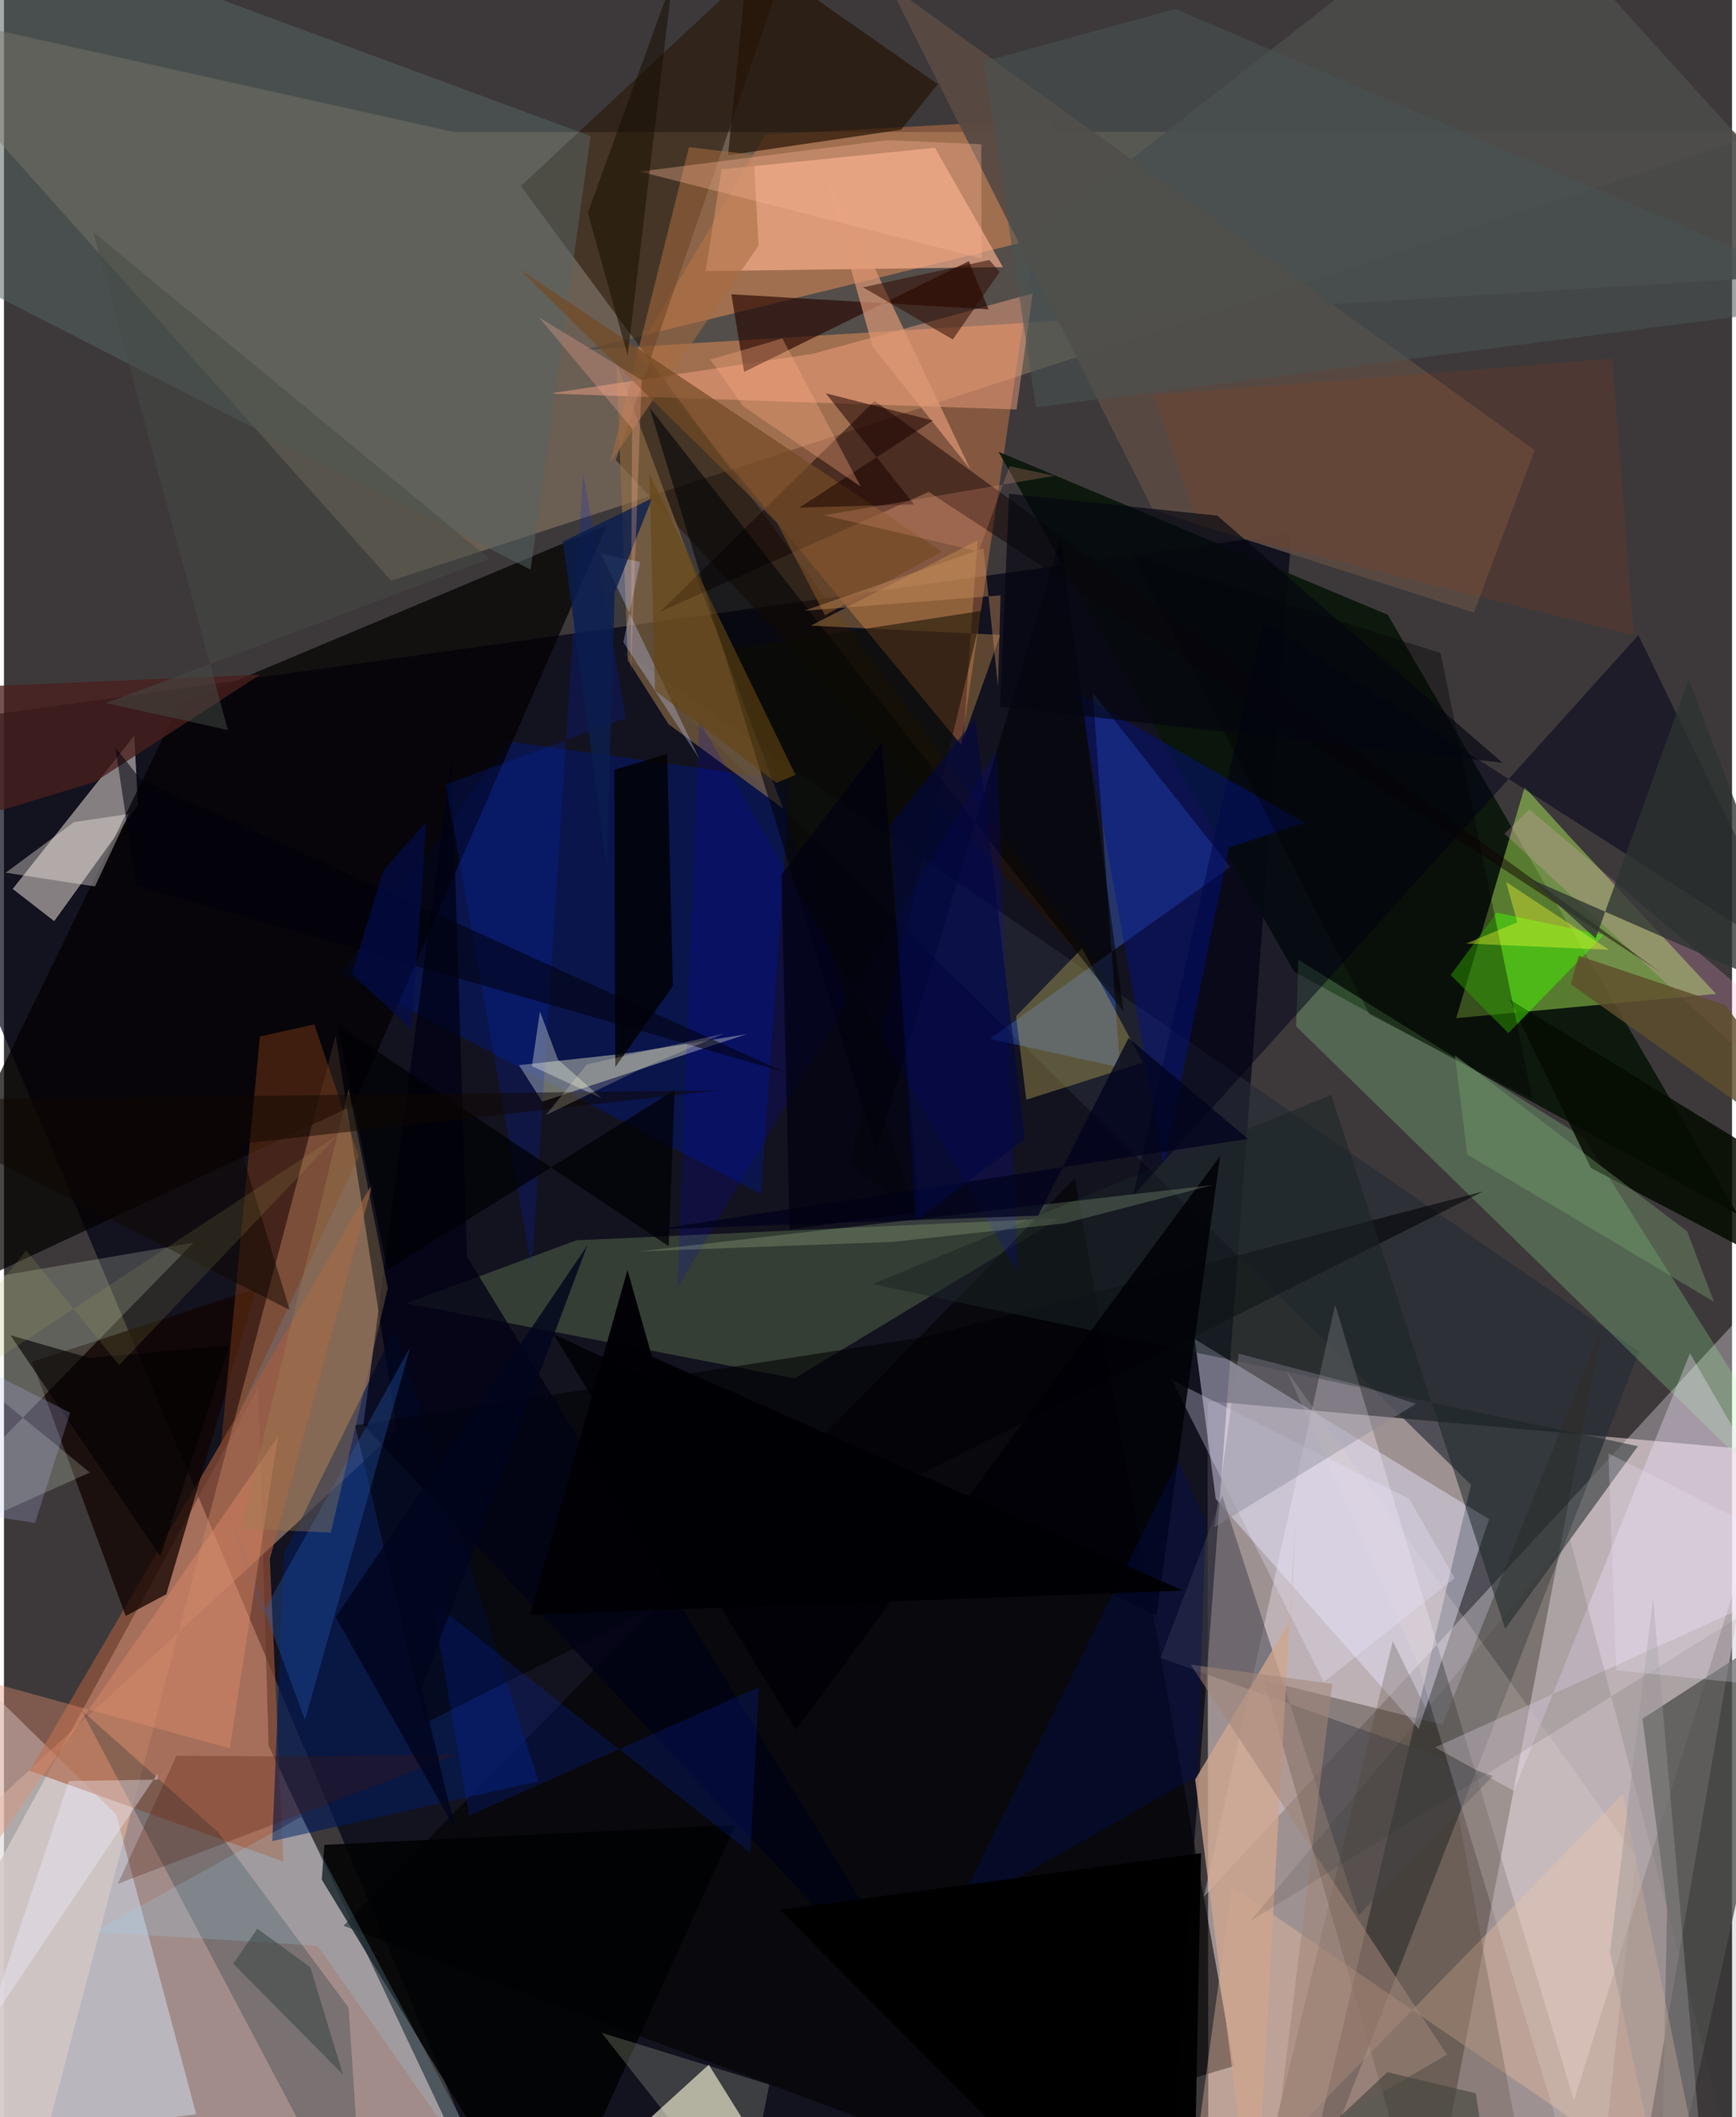<svg xmlns="http://www.w3.org/2000/svg" width="228" height="278" viewBox="0 0 836 1024"><path fill="#3d393b" d="M0 0h836v1024H0z"/><path fill="#e3d0d0" fill-opacity=".588" d="M582.662 1086h203.43l66.146-384.252L582.26 677.64z"/><path fill="#b19994" fill-opacity=".871" d="M-62 1010.5l304.113 75.5-114.078-241.633-5.054-173.217z"/><path fill="#000113" fill-opacity=".69" d="M561.402 1086l61.48-828.184L-62 353.593 246.618 1086z"/><path fill="#a48b70" fill-opacity=".455" d="M853.59 63.666l-635.622.232L-62 1.568l249.285 279.253z"/><path fill="#ffc6a4" fill-opacity=".424" d="M6.362 1086L-62 924.741l252.167-232.838-29.715-191.083z"/><path fill="#262c36" fill-opacity=".647" d="M709.713 718.178L622.757 1086 791.12 653.783l-492.39-339.04z"/><path fill="#fe8f48" fill-opacity=".361" d="M507.417 57.492l-44.275 302.87-157.2-189.955 62.444-105.291z"/><path fill="#fff5ff" fill-opacity=".318" d="M644.004 631.07l-63.55 286.388L898 574.032 759.523 1016.04z"/><path fill="#091609" fill-opacity=".902" d="M624.147 469.974l-142.995-251.46 188.288 78.831 169.2 289.94z"/><path fill="#b7fd5b" fill-opacity=".435" d="M828.25 480.715l-125.706 11.73 33.137-111.742 21.585 23.76z"/><path fill="#302d1f" fill-opacity=".376" d="M609.52 812.659L688.27 1086l85.034-444.846-77.415 193.032z"/><path fill="#fef0e7" fill-opacity=".49" d="M4.214 429.932l20.098 15.592 40.514-56.239-1.8-33.435z"/><path fill="#e8e7ff" fill-opacity=".435" d="M586.243 725.013l98.165 111.24 34.044-101.495-142.4-87.09z"/><path fill="#d5eaff" fill-opacity=".447" d="M93.007 1022.585L-62 1042.511l24.125-255.385 92.119 90.427z"/><path fill="#04186a" fill-opacity=".596" d="M380.348 377.57L366.25 577.561l-203.3-106.72 81.127-112.253z"/><path fill="#a85c3c" fill-opacity=".6" d="M178.631 571.755L12.42 856.472l122.737 43.877-6.528-146.364z"/><path fill="#698857" fill-opacity=".38" d="M276.905 599.88l233.79-10.666-128.212 77.456-187.63-36.323z"/><path fill="#4b4b49" fill-opacity=".902" d="M898 131.386L722.94-62 494.465 116.821l-213.632 52.424z"/><path fill="#feb190" fill-opacity=".643" d="M450.381 71.476L347.176 81.93l-7.72 49.18 143.799-1.914z"/><path fill="#f8f2d9" fill-opacity=".631" d="M310.4 1086h-65.523l96.095-87.378L395.429 1086z"/><path fill="#261400" fill-opacity=".545" d="M295.987 222.54l88.308-257.638L250.051 89.95l294.655 398.155z"/><path fill="#4679fd" fill-opacity=".341" d="M539.913 516.284L526.738 335.06l66.498 84.264-116.326 83.11z"/><path fill="#120300" fill-opacity=".749" d="M58.894 781.584L13.616 658.65l108.443-35.402-43.504 147.81z"/><path fill="#030001" fill-opacity=".725" d="M-62 642.517l231.26-107.96L291.733 253.9 84.698 340.853z"/><path fill="#906f45" fill-opacity=".612" d="M321.457 350.236L301.81 319.38l-5.523-143.821 80.553 215.456z"/><path fill="#9fff9d" fill-opacity=".227" d="M764.518 550.469L626.21 464.22l-1.106 32.193L898 762.43z"/><path fill-opacity=".573" d="M595.118 999.264l-77.056-429.298L164.261 931.43l292.926 108.939z"/><path fill="#041b57" fill-opacity=".651" d="M189.125 642.769L135.49 751.595l-5.677 138.862L258.54 861.55z"/><path fill="#535452" fill-opacity=".749" d="M804.552 922.618l-3.2 163.382 67.238-303.992-75.935 49.293z"/><path fill="#c9ccb4" fill-opacity=".51" d="M260.416 532.817l-11.269-17.655 53.03-5.787 57.316-9.239z"/><path fill="#584a42" fill-opacity=".953" d="M555.823 246.575L428.254-7.322l312.278 225.011-29.406 78.57z"/><path fill="#000004" fill-opacity=".569" d="M169.854 689.404l34.03 143.938L715.52 576.276l-270.583 70.47z"/><path fill="#eebea0" fill-opacity=".38" d="M824.646 1070.129l-230.67-157.736L570.331 1086l212.815-218.254z"/><path fill="#120001" fill-opacity=".478" d="M801.587 470.335l-354.19-232.412-129.881 57.903 103.658-101.913z"/><path fill="#00232f" fill-opacity=".251" d="M166.719 970.995L174.387 1086 37.395 827.041l66.301 59.192z"/><path fill="#ffa987" fill-opacity=".439" d="M489.847 198.05l7.815-56.11-106.28 29.164-127.835 19.256z"/><path fill="#1a2625" fill-opacity=".518" d="M420.238 621.039l370.226 78.429-64.21 88.284-84.163-258.267z"/><path fill="#e6f1d8" fill-opacity=".216" d="M41.53 712.203L-62 758.633l153.668-157.58L-62 627.405z"/><path fill="#c0b157" fill-opacity=".376" d="M494.58 531.889l56.407-17.92-29.427-55.313-31.925 32.87z"/><path fill="#f6e5ff" fill-opacity=".333" d="M815.641 654.54l-85.215 211.626-38.093-21.01 185.043-83.852z"/><path fill="#000016" fill-opacity=".502" d="M609.2 300.932l-62.99 277.383 244.48-271.154 76.969 158.878z"/><path fill="#251403" fill-opacity=".682" d="M350.294 75.093l9.986-98.412 91.477 64.023-17.782 22.059z"/><path fill="#001294" fill-opacity=".404" d="M592.56 409.868l-31.448 153.58-40.86-227.764 108.952 62.332z"/><path fill="#556362" fill-opacity=".525" d="M-58.631 115.04L-62-62 283.783 65.848l-29.03 209.656z"/><path fill="#803b16" fill-opacity=".463" d="M104.652 702.81l19.159-201.488 26.328-5.856 21.475 63.838z"/><path fill="#000207" fill-opacity=".565" d="M541.628 489.276l-30.447-228.904-89.211 296.563-109.673-359.82z"/><path fill="#010202" fill-opacity=".855" d="M353.851 882.691l-198.845 9.583-1.25 16.834L261.43 1086z"/><path fill="#0004ca" fill-opacity=".173" d="M490.517 615.663L336.346 348.597l-10.547 274.425L480.176 362.69z"/><path fill="#050c01" fill-opacity=".855" d="M728.305 483.343l131.242 80.645L898 633.373l-130.297-68.47z"/><path fill="#45464f" fill-opacity=".537" d="M559.47 801.88l160.84 57.097-65 67.427-65.938-202.878z"/><path fill="#010100" fill-opacity=".788" d="M295.234 372.294l25.595-7.61 2.789 112.232-27.876 39.255z"/><path fill="#270600" fill-opacity=".647" d="M476.305 149.606l-9.491-23.282-108.726 53.543-6.195-37.52z"/><path fill="#fff8ef" fill-opacity=".361" d="M.873 422.094l33.016-24.456 26.542-3.988-16.411 35.097z"/><path fill="#46f400" fill-opacity=".494" d="M722.156 441.388l-22.262 30.2 27.88 28.08 46.063-47.321z"/><path fill="#000215" fill-opacity=".753" d="M224.02 607.78l237.102 387.65L173.86 689.091l42.673-323.21z"/><path fill="#4c412e" fill-opacity=".243" d="M671.882 793.727l-60.224 247.898 128.278 33.138-42.097-228z"/><path fill="#d0a58e" fill-opacity=".769" d="M622.732 782.844l-46.445 77.804L605.017 1086l19.766-352.24z"/><path fill="#2566c7" fill-opacity=".302" d="M125.423 779.864l-17.806-50.584 38.025 102.591 50.912-180.25z"/><path fill="#ca944e" fill-opacity=".4" d="M481.98 307.078l-91.653-4.47 80.705-41.297-6.914 96.045z"/><path fill="#062fdf" fill-opacity=".184" d="M207.2 774.61l17.824 103.53 140.157-62.112-4.066 80.148z"/><path fill="#df9876" fill-opacity=".682" d="M420.219 167.627l-23.856-85.596 23.773 45.304 47.334 99.598z"/><path fill="#ffa8d4" fill-opacity=".227" d="M737.997 391.5l-12.094 11.713 108.57 100.381L898 526.82z"/><path fill="#0028cc" fill-opacity=".208" d="M255.383 614.031l24.858-384.94 20.626 118.187-87.092 32.16z"/><path fill="#0c0c00" fill-opacity=".522" d="M409.309 561.879l32.195 27.116-88.61-275.101 120.489-18.487z"/><path fill="#e68f6e" fill-opacity=".38" d="M-62 975.371l58.344-160.845 112.882 31.107 23.36-150.804z"/><path fill="#49201d" fill-opacity=".765" d="M-62 334.228l186.027-7.979-80.101 51.954-45.286 13.74z"/><path fill="#9adefe" fill-opacity=".184" d="M151.832 941.116L43.635 934.35l100.239-55.64L253.382 1086z"/><path fill="#e7d9d7" fill-opacity=".231" d="M620.506 662.986l63.8 142.796L769.372 1086l20.223-187.885z"/><path fill="#e9e6fc" fill-opacity=".302" d="M638.487 813.482l-73.52-145.985 114.952 57.538 21.928 38.236z"/><path fill="#bfccfb" fill-opacity=".329" d="M307.76 271.787l-8.114 38.82 36.939 56.738-47.773-99.54z"/><path fill="#f9fbd9" fill-opacity=".188" d="M354.852 1086l15.383-77.78-81.103-25.04L370.165 1086z"/><path fill="#485353" fill-opacity=".529" d="M499.281 196.98l-25.2-167.241 92.625-25.415L896.792 145.63z"/><path fill="#000006" fill-opacity=".839" d="M265.943 645.378l291.621 135.889 30.781-222.123-205.216 277.52z"/><path fill="#a76b40" fill-opacity=".553" d="M293.247 223.806l71.817-105.07-2.35-43.859-31.316-3.684z"/><path fill-opacity=".361" d="M660.608 490.567l78.883 41.063-44.5-215.78-148.952-47.495z"/><path fill="#b13600" fill-opacity=".141" d="M556.467 191.187l21.759 63.325 210.208 52.743-10.379-133.824z"/><path fill="#a38679" fill-opacity=".541" d="M614.558 1042.416l28.073-227.953-68.536-9.352 123.951 188.694z"/><path fill="#744a24" fill-opacity=".694" d="M374.038 252.894l-124.563-122.59L453.69 266.807l-56.48 30.76z"/><path fill="#2d3330" fill-opacity=".773" d="M873.9 484.484l-135.81-59.547 31.9 28.951 45.054-125.404z"/><path fill="#000f53" fill-opacity=".365" d="M459.565 925.687l117.62-66.526 4.247-123.244-13.188-29.51z"/><path fill="#010101" fill-opacity=".973" d="M536.6 1086h38.786l3.707-189.661-203.597 27.35z"/><path fill="#75a16d" fill-opacity=".384" d="M701.914 510.354l5.991 48.012 119.342 71.289-12.949-34.101z"/><path fill="#9f7e50" fill-opacity=".357" d="M185.667 622.998L158.153 741.25l-43.47-1.883 52.069-212.697z"/><path fill="#4d1400" fill-opacity=".259" d="M136.95 849.478l-53.508-.276-28.347 61.94 163.636-62.48z"/><path fill="#f9b595" fill-opacity=".349" d="M307.615 82.978l165.326 42.055-.144-55.255-45.541-1.996z"/><path fill="#d8f8bb" fill-opacity=".188" d="M513.042 591.702l71.785-18.554-277.724 32.13 122.539-4.616z"/><path fill="#8b8997" fill-opacity=".392" d="M597.35 654.722l59.91 15.711L683.034 679l-97.474 59.604z"/><path fill="#180100" fill-opacity=".514" d="M384.808 245.525l64.585-42.13-51.795-13.174 42.696 53.748z"/><path fill="#00010c" fill-opacity=".541" d="M53.91 361.546l10.1 66.854 313.147 89.982-311.21-141.609z"/><path fill="#000006" fill-opacity=".737" d="M321.542 602.7L161.21 495.532l24.3 118.696 138.996-87.077z"/><path fill="#f7ff34" fill-opacity=".376" d="M776.464 459.378l-69.083-3.032 24.733-10.26-5.416-19.51z"/><path fill="#22251e" fill-opacity=".11" d="M757.45 743.797l-154.593 185.46 243.638-151.626.623 308.369z"/><path fill="#040510" fill-opacity=".647" d="M481.85 341.83l243.074 27.068L586.975 249.39l-100.733-10.564z"/><path fill="#0a1e4f" fill-opacity=".804" d="M291.636 418.717l3.812-132.14 18.11-45.581-43.191 20.947z"/><path fill="#00031d" fill-opacity=".761" d="M500.3 587.96l43.748-85.904 57.717 48.775-286.183 43.791z"/><path fill="#310c00" fill-opacity=".533" d="M481.691 131.537l-22.663 32.648-43.455-25.225 61.125-13.212z"/><path fill="#644511" fill-opacity=".6" d="M373.773 378.645l-58.794-44.587-2.725-104.709 70.678 145.461z"/><path fill="#ffab83" fill-opacity=".333" d="M357.508 196.365l-15.757-22.454 34.82-10.217 37.91 71.661z"/><path fill="#3e4947" fill-opacity=".596" d="M164.011 1003.385l-15.795-51.864-25.637-18.685-11.663 16.937z"/><path fill="#020000" fill-opacity=".62" d="M109.117 650.657l-67.799 6.14-38.17-10.992L75.646 752.84z"/><path fill="#efeeff" fill-opacity=".365" d="M74.23 857.925L-8.49 980.823 31.434 861.4l43.117-.634z"/><path fill="#bcc0fc" fill-opacity=".224" d="M32.046 683.282l-17.004 53.297L-62 724.655v-89.048z"/><path fill="#00000f" fill-opacity=".671" d="M424.738 359.244l17.93 227.03-62.567 8.345-3.98-171.593z"/><path fill="#000105" fill-opacity=".965" d="M570.313 769.293L254.555 780.95l47.074-166.63 11.869 41.828z"/><path fill="#464c46" fill-opacity=".51" d="M49.305 340.044l59.001 13.013-65.085-240.792 191.635 158.037z"/><path fill="#ef9b7f" fill-opacity=".235" d="M508.125 230.121l-21.638-4.65-14.924 41.313-74.78-17.585z"/><path fill="#180e00" fill-opacity=".518" d="M337.57-48.904L282.466 102.89l19.258 69.097 26.33-220.593z"/><path fill="#000746" fill-opacity=".576" d="M493.914 550.958l-24.047-203.287-41.086 51.383 12.285 191.204z"/><path fill="#020d50" fill-opacity=".624" d="M204.336 397.458l-20.887 23.63-15.069 49.907 28.945 27.107z"/><path fill="#5e4d2c" fill-opacity=".816" d="M898 575.566l-139.985-99.528 3.852-13.731 70.895 23.774z"/><path fill="#01051c" fill-opacity=".784" d="M201.938 816.84l16.397 67.815-57.834-102.496 121.743-179.832z"/><path fill="#ffae96" fill-opacity=".286" d="M258.674 153.384l45.196 53.877-.613 119.416 5.254-142.814z"/><path fill="#f4fbe4" fill-opacity=".341" d="M255.424 515.64l3.866-26.403 8.743 23.259 21.1 18.708z"/><path fill="#46463f" fill-opacity=".643" d="M723.156 1086l-119.25-22.43 65.342-61.373 42.77 10.284z"/><path fill="#100800" fill-opacity=".478" d="M113.795 553.314l24.466 80.262L-62 532.23l408.03-4.876z"/><path fill="#969294" fill-opacity=".412" d="M825.105 1086l-31.253-63.381-16.876-78.287 20.83-171.412z"/><path fill="#fef9cd" fill-opacity=".208" d="M348.328 499.894l-38.754 16.438-47.444 23.012L282 514.817z"/><path fill="#b1b05b" fill-opacity=".149" d="M55.747 660.237l-45.01-55.435L-62 695.916l223.525-146.853z"/><path fill="#c88d5c" fill-opacity=".427" d="M480.896 332.063l-7.02-66.851-86.762 30.183 95.012-7.424z"/><path fill="#f1ecff" fill-opacity=".235" d="M776.193 702.92l3.75 104.94L898 819.876l-53.564-82.468z"/></svg>